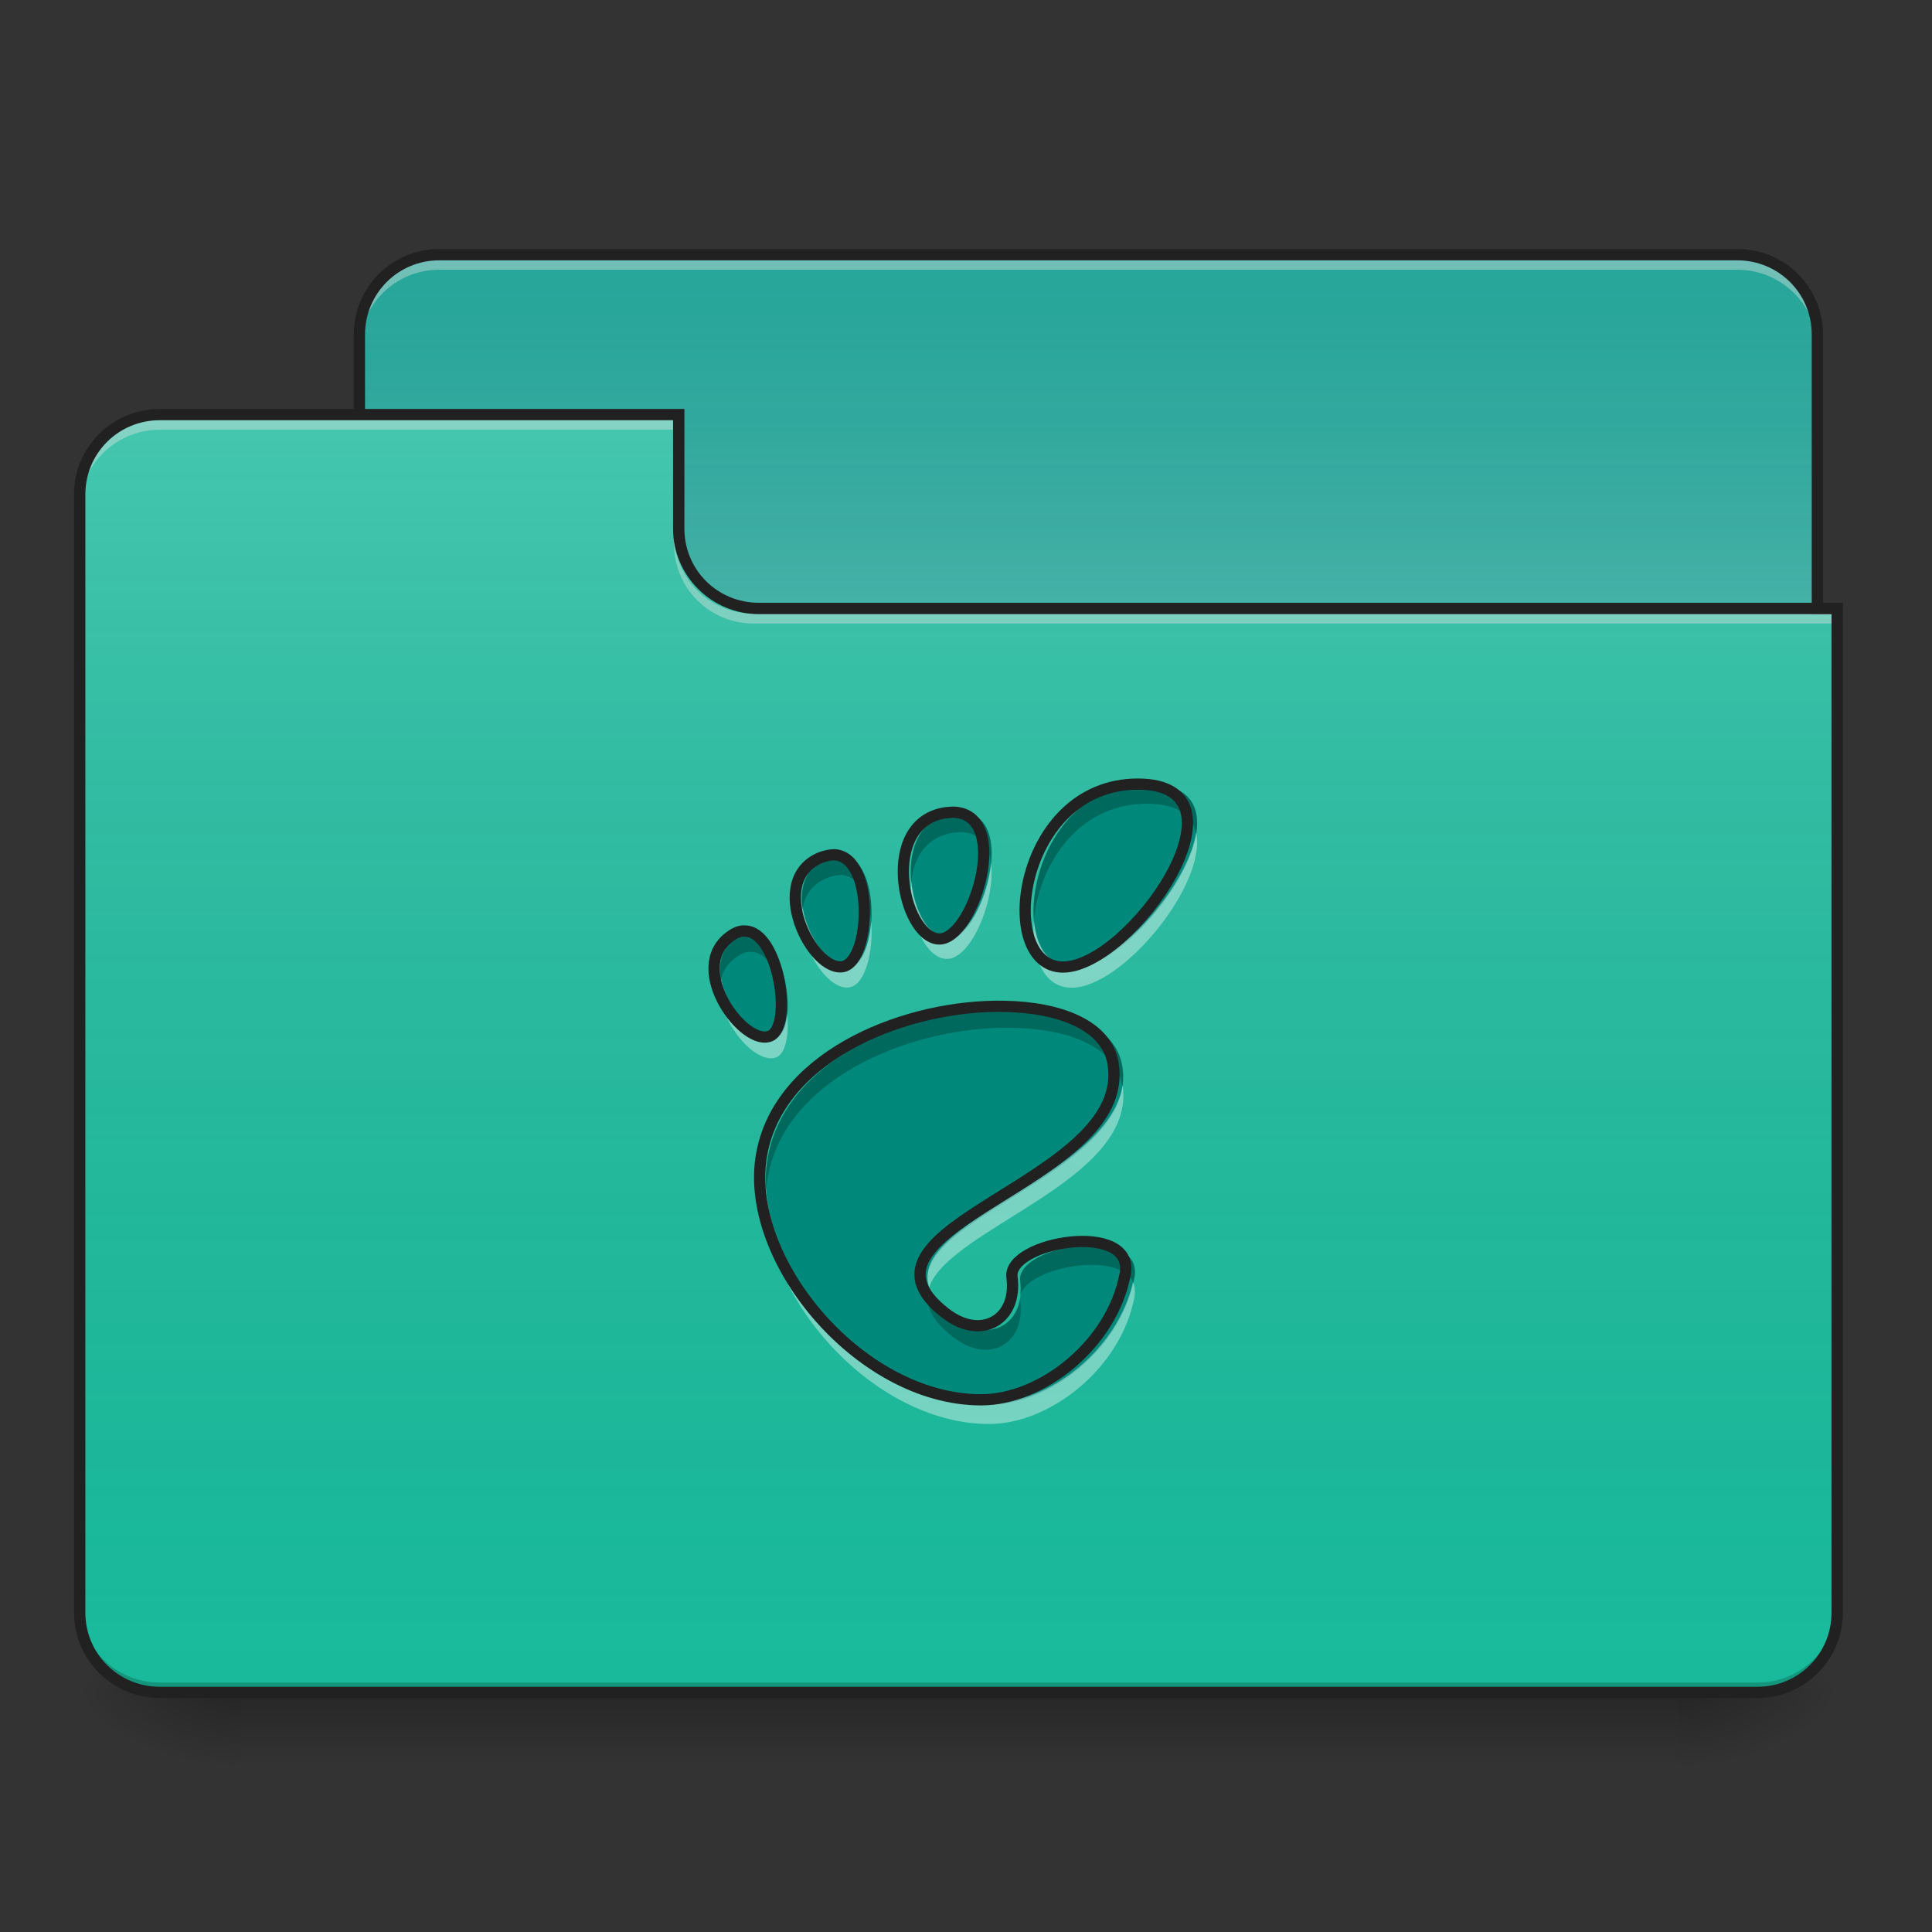 <?xml version="1.0" encoding="UTF-8"?>
<svg xmlns="http://www.w3.org/2000/svg" xmlns:xlink="http://www.w3.org/1999/xlink" width="16px" height="16px" viewBox="0 0 16 16" version="1.1">
<rect x="0" y="0" width="16" height="16" fill="#333333" stroke="none"/>
<defs>
<linearGradient id="linear0" gradientUnits="userSpaceOnUse" x1="254" y1="233.5" x2="254" y2="254.667" gradientTransform="matrix(0.031,0,0,0.031,-0,6.719)">
<stop offset="0" style="stop-color:rgb(0%,0%,0%);stop-opacity:0.275;"/>
<stop offset="1" style="stop-color:rgb(0%,0%,0%);stop-opacity:0;"/>
</linearGradient>
<radialGradient id="radial0" gradientUnits="userSpaceOnUse" cx="450.909" cy="189.579" fx="450.909" fy="189.579" r="21.167" gradientTransform="matrix(0,-0.039,-0.07,-0,27.058,31.798)">
<stop offset="0" style="stop-color:rgb(0%,0%,0%);stop-opacity:0.314;"/>
<stop offset="0.222" style="stop-color:rgb(0%,0%,0%);stop-opacity:0.275;"/>
<stop offset="1" style="stop-color:rgb(0%,0%,0%);stop-opacity:0;"/>
</radialGradient>
<radialGradient id="radial1" gradientUnits="userSpaceOnUse" cx="450.909" cy="189.579" fx="450.909" fy="189.579" r="21.167" gradientTransform="matrix(-0,0.039,0.07,0,-11.181,-3.764)">
<stop offset="0" style="stop-color:rgb(0%,0%,0%);stop-opacity:0.314;"/>
<stop offset="0.222" style="stop-color:rgb(0%,0%,0%);stop-opacity:0.275;"/>
<stop offset="1" style="stop-color:rgb(0%,0%,0%);stop-opacity:0;"/>
</radialGradient>
<radialGradient id="radial2" gradientUnits="userSpaceOnUse" cx="450.909" cy="189.579" fx="450.909" fy="189.579" r="21.167" gradientTransform="matrix(-0,-0.039,0.07,-0,-11.181,31.798)">
<stop offset="0" style="stop-color:rgb(0%,0%,0%);stop-opacity:0.314;"/>
<stop offset="0.222" style="stop-color:rgb(0%,0%,0%);stop-opacity:0.275;"/>
<stop offset="1" style="stop-color:rgb(0%,0%,0%);stop-opacity:0;"/>
</radialGradient>
<radialGradient id="radial3" gradientUnits="userSpaceOnUse" cx="450.909" cy="189.579" fx="450.909" fy="189.579" r="21.167" gradientTransform="matrix(0,0.039,-0.07,0,27.058,-3.764)">
<stop offset="0" style="stop-color:rgb(0%,0%,0%);stop-opacity:0.314;"/>
<stop offset="0.222" style="stop-color:rgb(0%,0%,0%);stop-opacity:0.275;"/>
<stop offset="1" style="stop-color:rgb(0%,0%,0%);stop-opacity:0;"/>
</radialGradient>
<linearGradient id="linear1" gradientUnits="userSpaceOnUse" x1="254" y1="-147.5" x2="254" y2="-31.083" gradientTransform="matrix(0.031,0,0,0.031,0,6.719)">
<stop offset="0" style="stop-color:rgb(64.314%,64.314%,64.314%);stop-opacity:0;"/>
<stop offset="1" style="stop-color:rgb(100%,100%,100%);stop-opacity:0.196;"/>
</linearGradient>
<linearGradient id="linear2" gradientUnits="userSpaceOnUse" x1="254" y1="233.5" x2="254" y2="-105.167" gradientTransform="matrix(0.031,0,0,0.031,-0,6.719)">
<stop offset="0" style="stop-color:rgb(34.51%,34.51%,34.51%);stop-opacity:0;"/>
<stop offset="1" style="stop-color:rgb(98.039%,98.039%,98.039%);stop-opacity:0.196;"/>
</linearGradient>
</defs>
<g id="surface1">
<path style=" stroke:none;fill-rule:nonzero;fill:url(#linear0);" d="M 1.984 14.016 L 13.891 14.016 L 13.891 14.68 L 1.984 14.68 Z M 1.984 14.016 "/>
<path style=" stroke:none;fill-rule:nonzero;fill:url(#radial0);" d="M 13.891 14.016 L 15.215 14.016 L 15.215 13.355 L 13.891 13.355 Z M 13.891 14.016 "/>
<path style=" stroke:none;fill-rule:nonzero;fill:url(#radial1);" d="M 1.984 14.016 L 0.66 14.016 L 0.66 14.68 L 1.984 14.68 Z M 1.984 14.016 "/>
<path style=" stroke:none;fill-rule:nonzero;fill:url(#radial2);" d="M 1.984 14.016 L 0.66 14.016 L 0.66 13.355 L 1.984 13.355 Z M 1.984 14.016 "/>
<path style=" stroke:none;fill-rule:nonzero;fill:url(#radial3);" d="M 13.891 14.016 L 15.215 14.016 L 15.215 14.68 L 13.891 14.68 Z M 13.891 14.016 "/>
<path style=" stroke:none;fill-rule:nonzero;fill:rgb(14.902%,65.098%,60.392%);fill-opacity:1;" d="M 3.637 2.109 L 14.387 2.109 C 14.754 2.109 15.051 2.406 15.051 2.77 L 15.051 5.25 C 15.051 5.617 14.754 5.914 14.387 5.914 L 3.637 5.914 C 3.273 5.914 2.977 5.617 2.977 5.25 L 2.977 2.77 C 2.977 2.406 3.273 2.109 3.637 2.109 Z M 3.637 2.109 "/>
<path style=" stroke:none;fill-rule:nonzero;fill:url(#linear1);" d="M 3.637 2.109 L 14.387 2.109 C 14.754 2.109 15.051 2.406 15.051 2.77 L 15.051 5.25 C 15.051 5.617 14.754 5.914 14.387 5.914 L 3.637 5.914 C 3.273 5.914 2.977 5.617 2.977 5.25 L 2.977 2.77 C 2.977 2.406 3.273 2.109 3.637 2.109 Z M 3.637 2.109 "/>
<path style=" stroke:none;fill-rule:nonzero;fill:rgb(90.196%,90.196%,90.196%);fill-opacity:0.392;" d="M 3.637 2.152 C 3.273 2.152 2.977 2.445 2.977 2.812 L 2.977 2.895 C 2.977 2.527 3.273 2.234 3.637 2.234 L 14.387 2.234 C 14.754 2.234 15.051 2.527 15.051 2.895 L 15.051 2.812 C 15.051 2.445 14.754 2.152 14.387 2.152 Z M 3.637 2.152 "/>
<path style=" stroke:none;fill-rule:nonzero;fill:rgb(12.941%,12.941%,12.941%);fill-opacity:1;" d="M 3.637 2.062 C 3.246 2.062 2.93 2.379 2.93 2.77 L 2.93 5.25 C 2.93 5.645 3.246 5.961 3.637 5.961 L 14.387 5.961 C 14.781 5.961 15.098 5.645 15.098 5.25 L 15.098 2.77 C 15.098 2.379 14.781 2.062 14.387 2.062 Z M 3.637 2.156 L 14.387 2.156 C 14.73 2.156 15.004 2.43 15.004 2.77 L 15.004 5.25 C 15.004 5.594 14.73 5.867 14.387 5.867 L 3.637 5.867 C 3.297 5.867 3.023 5.594 3.023 5.25 L 3.023 2.77 C 3.023 2.43 3.297 2.156 3.637 2.156 Z M 3.637 2.156 "/>
<path style=" stroke:none;fill-rule:nonzero;fill:rgb(9.804%,72.941%,61.176%);fill-opacity:1;" d="M 1.324 3.434 C 0.957 3.434 0.66 3.727 0.66 4.094 L 0.66 13.355 C 0.66 13.723 0.957 14.016 1.324 14.016 L 14.555 14.016 C 14.922 14.016 15.215 13.723 15.215 13.355 L 15.215 5.086 L 6.285 5.086 C 5.918 5.086 5.621 4.793 5.621 4.426 L 5.621 3.434 Z M 1.324 3.434 "/>
<path style=" stroke:none;fill-rule:nonzero;fill:url(#linear2);" d="M 1.324 3.434 C 0.957 3.434 0.66 3.727 0.66 4.094 L 0.66 13.355 C 0.66 13.723 0.957 14.016 1.324 14.016 L 14.555 14.016 C 14.922 14.016 15.215 13.723 15.215 13.355 L 15.215 5.086 L 6.285 5.086 C 5.918 5.086 5.621 4.793 5.621 4.426 L 5.621 3.434 Z M 1.324 3.434 "/>
<path style=" stroke:none;fill-rule:nonzero;fill:rgb(0%,0%,0%);fill-opacity:0.196;" d="M 1.324 14.016 C 0.957 14.016 0.66 13.723 0.66 13.355 L 0.66 13.273 C 0.66 13.641 0.957 13.934 1.324 13.934 L 14.555 13.934 C 14.922 13.934 15.215 13.641 15.215 13.273 L 15.215 13.355 C 15.215 13.723 14.922 14.016 14.555 14.016 Z M 1.324 14.016 "/>
<path style=" stroke:none;fill-rule:nonzero;fill:rgb(90.196%,90.196%,90.196%);fill-opacity:0.392;" d="M 1.324 3.473 C 0.957 3.473 0.66 3.77 0.66 4.137 L 0.66 4.219 C 0.66 3.852 0.957 3.559 1.324 3.559 L 5.621 3.559 L 5.621 3.473 Z M 1.324 3.473 "/>
<path style=" stroke:none;fill-rule:nonzero;fill:rgb(90.196%,90.196%,90.196%);fill-opacity:0.392;" d="M 6.242 5.164 C 5.875 5.164 5.582 4.871 5.582 4.504 L 5.582 4.422 C 5.582 4.789 5.875 5.082 6.242 5.082 L 15.215 5.082 L 15.215 5.164 Z M 6.242 5.164 "/>
<path style=" stroke:none;fill-rule:nonzero;fill:rgb(12.941%,12.941%,12.941%);fill-opacity:1;" d="M 1.324 3.387 C 0.93 3.387 0.613 3.703 0.613 4.094 L 0.613 13.355 C 0.613 13.746 0.93 14.062 1.324 14.062 L 14.555 14.062 C 14.945 14.062 15.262 13.746 15.262 13.355 L 15.262 4.992 L 6.285 4.992 C 5.941 4.992 5.668 4.719 5.668 4.379 L 5.668 3.387 Z M 1.324 3.48 L 5.574 3.48 L 5.574 4.379 C 5.574 4.77 5.895 5.086 6.285 5.086 L 15.168 5.086 L 15.168 13.355 C 15.168 13.695 14.895 13.969 14.555 13.969 L 1.324 13.969 C 0.98 13.969 0.707 13.695 0.707 13.355 L 0.707 4.094 C 0.707 3.754 0.98 3.48 1.324 3.48 Z M 1.324 3.48 "/>
<path style=" stroke:none;fill-rule:nonzero;fill:rgb(0%,53.725%,48.235%);fill-opacity:1;" d="M 9.5 6.492 C 8.496 6.492 8.309 8.02 8.875 8.02 C 9.438 8.02 10.504 6.492 9.5 6.492 Z M 7.953 6.727 C 7.938 6.727 7.922 6.73 7.902 6.73 C 7.336 6.805 7.535 7.766 7.836 7.785 C 8.129 7.801 8.453 6.73 7.953 6.727 Z M 6.969 7.082 C 6.934 7.082 6.895 7.09 6.852 7.105 C 6.395 7.293 6.781 8.066 7.039 8.016 C 7.27 7.969 7.305 7.105 6.969 7.082 Z M 6.223 7.719 C 6.184 7.715 6.141 7.73 6.094 7.766 C 5.727 8.035 6.219 8.695 6.434 8.594 C 6.621 8.504 6.5 7.727 6.223 7.719 Z M 8.383 8.348 C 7.59 8.332 6.543 8.734 6.367 9.543 C 6.172 10.418 7.16 11.633 8.191 11.633 C 8.699 11.633 9.285 11.168 9.395 10.582 C 9.477 10.133 8.41 10.312 8.449 10.609 C 8.496 10.965 8.191 11.141 7.895 10.91 C 6.949 10.184 9.461 9.82 9.293 8.824 C 9.242 8.512 8.859 8.355 8.383 8.348 Z M 8.383 8.348 "/>
<path style=" stroke:none;fill-rule:nonzero;fill:rgb(0%,0%,0%);fill-opacity:0.235;" d="M 9.5 6.492 C 8.828 6.492 8.523 7.176 8.562 7.629 C 8.598 7.191 8.906 6.656 9.5 6.656 C 9.758 6.656 9.879 6.758 9.906 6.906 C 9.945 6.672 9.844 6.492 9.5 6.492 Z M 7.953 6.727 C 7.938 6.727 7.922 6.73 7.902 6.73 C 7.609 6.77 7.52 7.043 7.547 7.305 C 7.566 7.102 7.672 6.926 7.902 6.895 C 7.922 6.895 7.938 6.891 7.953 6.891 C 8.113 6.891 8.191 7.004 8.207 7.156 C 8.23 6.93 8.168 6.73 7.953 6.727 Z M 6.957 7.082 C 6.926 7.082 6.891 7.09 6.852 7.105 C 6.668 7.18 6.621 7.352 6.648 7.523 C 6.664 7.414 6.727 7.32 6.852 7.27 C 6.895 7.254 6.934 7.246 6.969 7.246 C 7.121 7.258 7.199 7.441 7.215 7.645 C 7.234 7.391 7.164 7.098 6.969 7.082 C 6.965 7.082 6.961 7.082 6.957 7.082 Z M 6.223 7.719 C 6.184 7.715 6.141 7.73 6.094 7.766 C 5.973 7.855 5.945 7.984 5.969 8.117 C 5.984 8.047 6.023 7.98 6.094 7.93 C 6.141 7.895 6.184 7.879 6.223 7.883 C 6.387 7.887 6.496 8.164 6.52 8.41 C 6.547 8.152 6.426 7.727 6.223 7.719 Z M 8.348 8.348 C 7.559 8.348 6.543 8.75 6.367 9.543 C 6.344 9.645 6.336 9.75 6.344 9.855 C 6.348 9.805 6.355 9.758 6.367 9.707 C 6.543 8.898 7.59 8.496 8.383 8.512 C 8.859 8.52 9.242 8.676 9.293 8.988 C 9.297 8.992 9.297 8.996 9.297 9 C 9.305 8.941 9.305 8.883 9.293 8.824 C 9.242 8.512 8.859 8.355 8.383 8.348 C 8.371 8.348 8.359 8.348 8.348 8.348 Z M 9.031 10.312 C 8.754 10.312 8.426 10.441 8.449 10.609 C 8.453 10.652 8.453 10.695 8.449 10.73 C 8.504 10.492 9.273 10.352 9.387 10.625 C 9.387 10.609 9.391 10.598 9.395 10.582 C 9.43 10.387 9.246 10.309 9.031 10.312 Z M 7.695 10.668 C 7.652 10.793 7.703 10.926 7.895 11.074 C 8.191 11.305 8.496 11.129 8.449 10.773 C 8.449 10.766 8.449 10.758 8.449 10.75 C 8.41 11.008 8.148 11.109 7.895 10.91 C 7.785 10.824 7.719 10.746 7.695 10.668 Z M 7.695 10.668 "/>
<path style=" stroke:none;fill-rule:nonzero;fill:rgb(100%,100%,100%);fill-opacity:0.392;" d="M 9.906 6.895 C 9.832 7.348 9.242 8.008 8.875 8.008 C 8.688 8.008 8.582 7.84 8.562 7.621 C 8.539 7.922 8.641 8.18 8.875 8.18 C 9.293 8.18 9.996 7.328 9.906 6.895 Z M 8.207 7.148 C 8.176 7.445 8.004 7.781 7.836 7.77 C 7.691 7.762 7.57 7.535 7.547 7.297 C 7.516 7.59 7.656 7.934 7.836 7.941 C 8.035 7.953 8.246 7.465 8.207 7.148 Z M 6.648 7.516 C 6.594 7.809 6.852 8.215 7.039 8.176 C 7.168 8.148 7.234 7.879 7.215 7.637 C 7.199 7.82 7.137 7.984 7.039 8.004 C 6.887 8.035 6.688 7.773 6.648 7.516 Z M 5.973 8.109 C 5.902 8.418 6.258 8.836 6.434 8.754 C 6.508 8.719 6.535 8.566 6.52 8.398 C 6.508 8.488 6.48 8.559 6.434 8.582 C 6.289 8.648 6.023 8.379 5.973 8.109 Z M 9.297 8.988 C 9.176 9.746 7.508 10.117 7.695 10.66 C 7.867 10.168 9.414 9.777 9.297 8.988 Z M 6.344 9.848 C 6.281 10.707 7.219 11.793 8.191 11.793 C 8.699 11.793 9.285 11.328 9.395 10.742 C 9.402 10.691 9.398 10.652 9.383 10.617 C 9.254 11.18 8.688 11.621 8.191 11.621 C 7.281 11.621 6.402 10.672 6.344 9.848 Z M 6.344 9.848 "/>
<path style="fill:none;stroke-width:3;stroke-linecap:butt;stroke-linejoin:miter;stroke:rgb(12.941%,12.941%,12.941%);stroke-opacity:1;stroke-miterlimit:4;" d="M 303.971 -7.27 C 271.849 -7.27 265.85 41.6 283.973 41.6 C 301.971 41.6 336.093 -7.27 303.971 -7.27 Z M 254.476 0.229 C 253.976 0.229 253.476 0.354 252.851 0.354 C 234.728 2.729 241.102 33.476 250.726 34.101 C 260.1 34.601 270.474 0.354 254.476 0.229 Z M 222.979 11.603 C 221.854 11.603 220.604 11.853 219.229 12.353 C 204.605 18.353 216.979 43.1 225.228 41.476 C 232.603 39.976 233.728 12.353 222.979 11.603 Z M 199.106 31.976 C 197.856 31.851 196.481 32.351 194.981 33.476 C 183.233 42.1 198.981 63.223 205.855 59.974 C 211.855 57.099 207.98 32.226 199.106 31.976 Z M 268.224 52.099 C 242.852 51.6 209.355 64.473 203.731 90.346 C 197.481 118.343 229.103 157.214 262.1 157.214 C 278.348 157.214 297.097 142.341 300.596 123.593 C 303.221 109.219 269.099 114.968 270.349 124.468 C 271.849 135.841 262.1 141.466 252.601 134.092 C 222.354 110.844 302.721 99.22 297.347 67.348 C 295.722 57.349 283.473 52.349 268.224 52.099 Z M 268.224 52.099 " transform="matrix(0.031,0,0,0.031,0,6.719)"/>
</g>
</svg>
